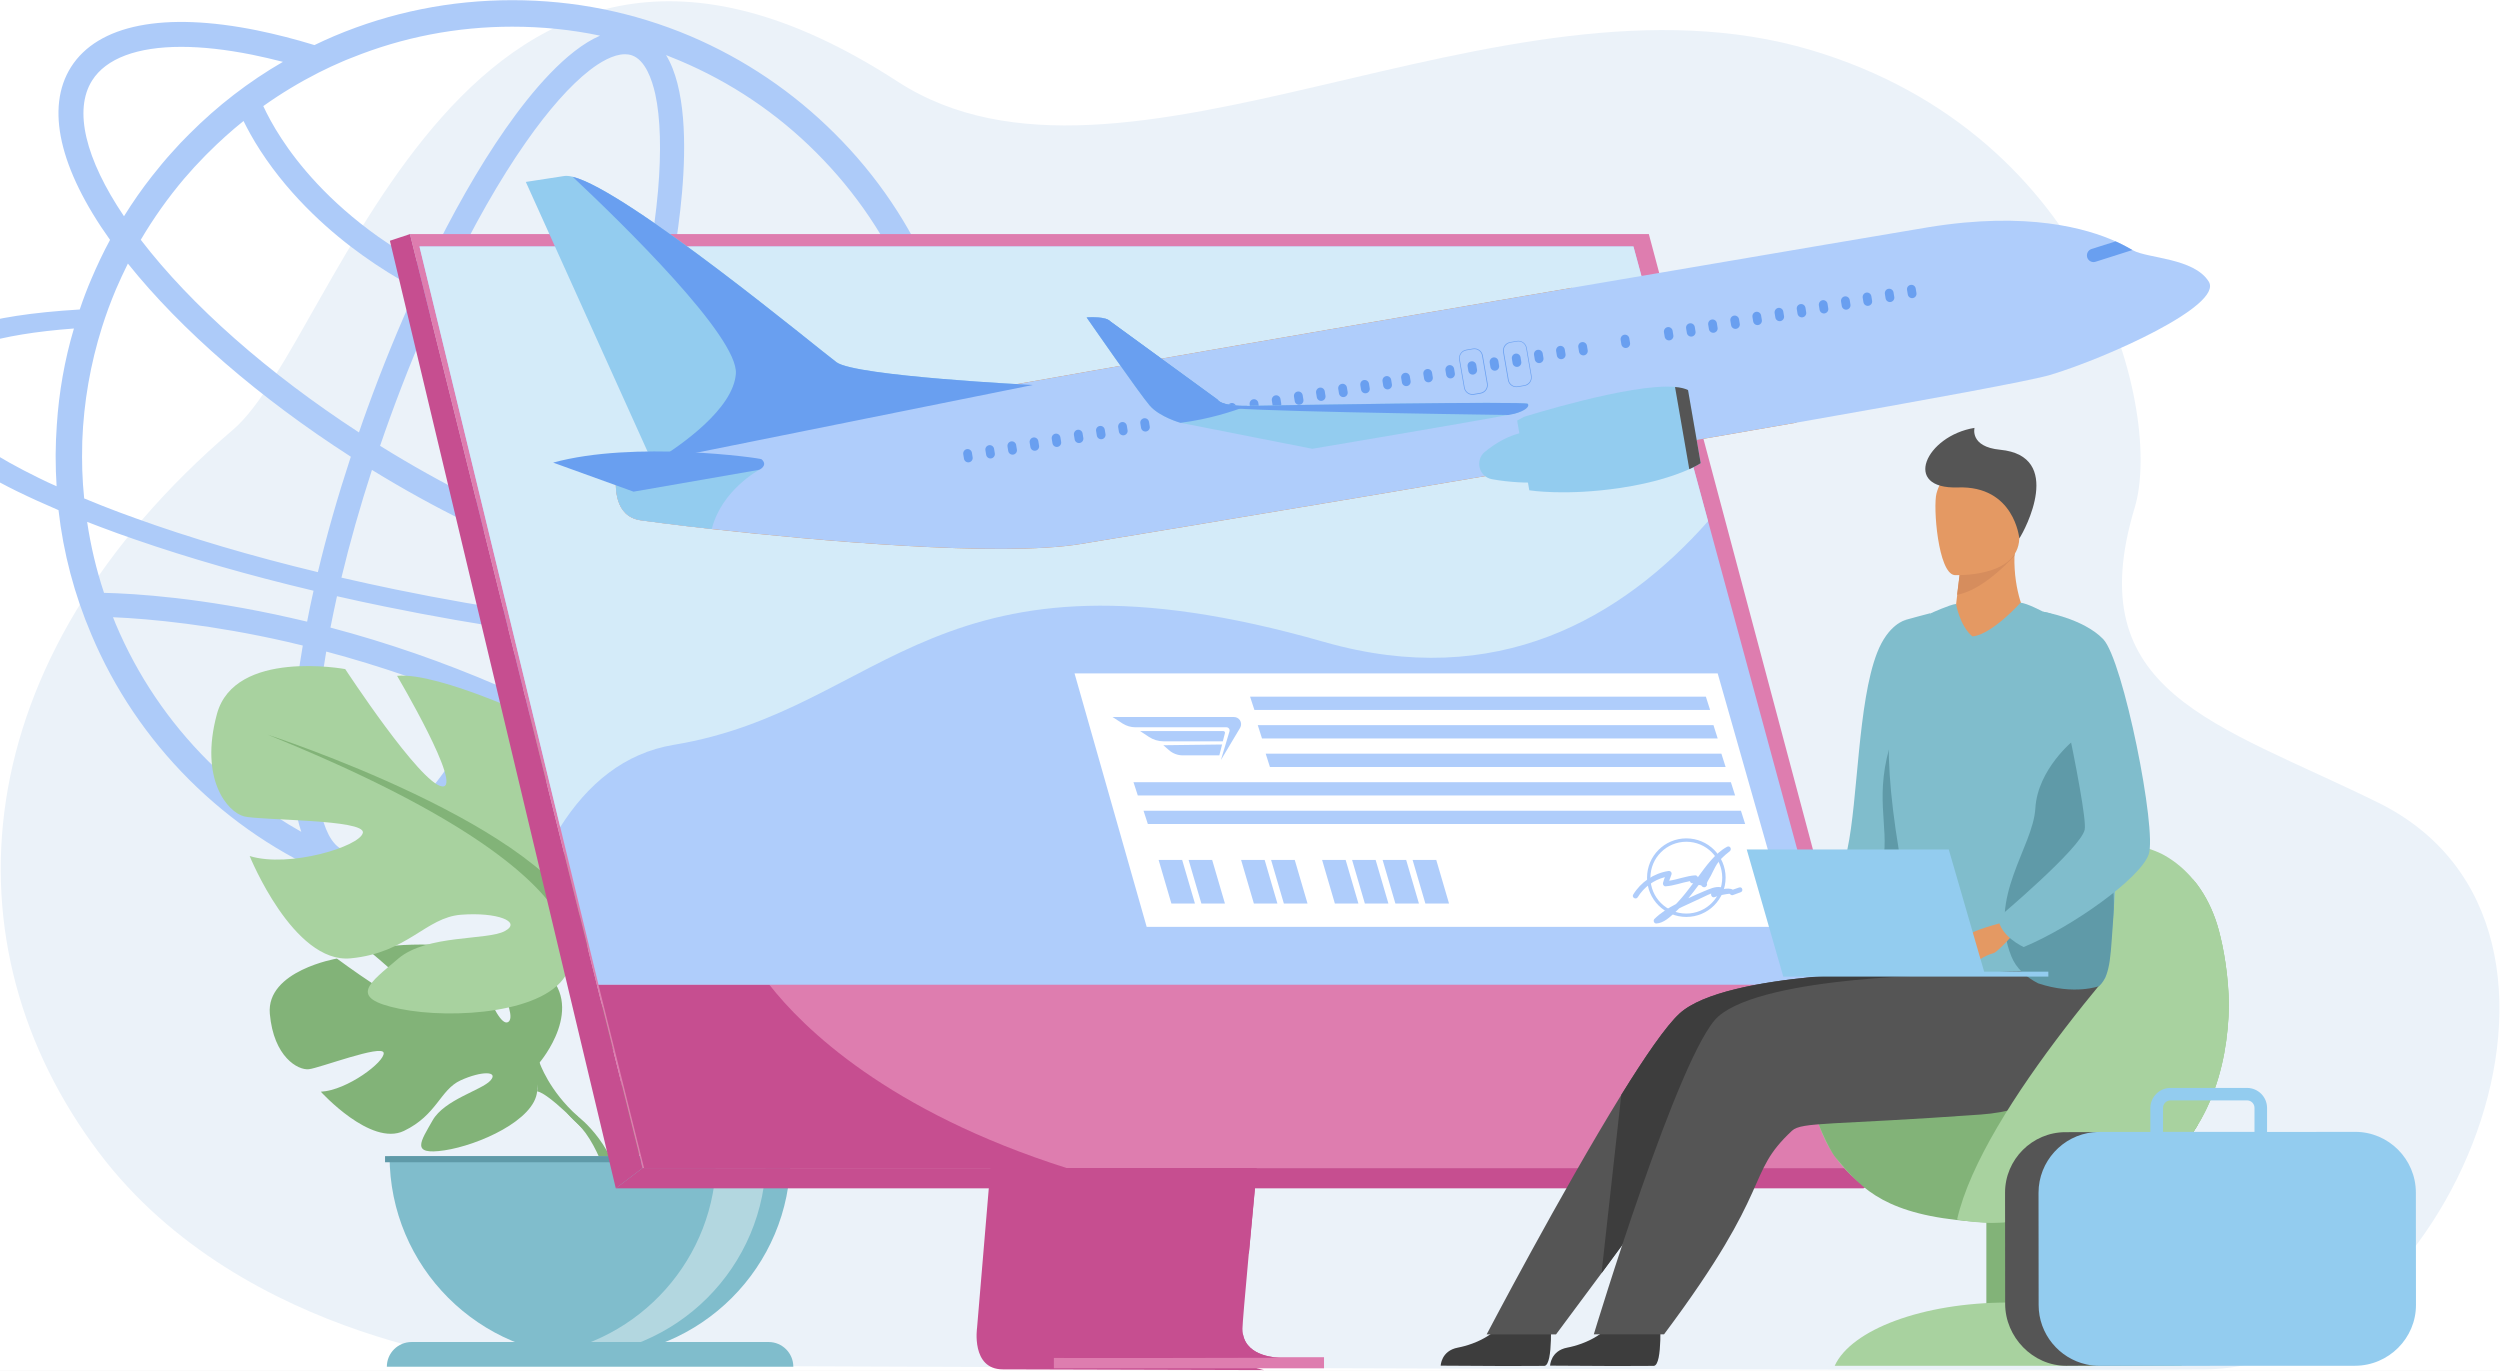 <svg width="651" height="357" viewBox="0 0 651 357" fill="none" xmlns="http://www.w3.org/2000/svg">
<rect width="651" height="357" fill="#7A7A7A"/>
<rect width="1920" height="1919" transform="translate(-975 -263)" fill="white"/>
<path d="M60.72 111.86C88.028 88.567 120.945 -51.93 233.75 21.247C292.023 59.06 390.28 -11.203 471.625 13.053C546.315 35.328 563.118 108.23 555.885 132.155C541.283 180.5 577.115 188.227 619.245 208.99C685.355 241.55 636.735 356.033 574.283 356.583C511.83 357.133 133.485 355.483 133.485 355.483C133.485 355.483 63.47 350.148 25.74 300.098C-14.85 246.225 -9.817 172.057 60.72 111.86Z" fill="#EBF2F9"/>
<path d="M265.073 142.935L255.86 142.715C258.83 146.537 259.49 150.085 257.648 153.055C255.805 156.107 251.405 158.61 244.805 160.507C249.783 147.252 252.285 133.282 252.285 118.955C252.285 102.895 249.15 87.33 242.935 72.672C236.968 58.51 228.388 45.778 217.47 34.888C206.553 23.97 193.848 15.39 179.685 9.367C165.028 3.18 149.435 0.045 133.403 0.045C117.343 0.045 101.778 3.18 87.093 9.367C85.333 10.11 83.6 10.908 81.895 11.732C81.895 11.732 81.895 11.732 81.868 11.732C76.753 10.165 71.775 8.9 66.963 7.91C42.708 2.987 25.493 6.397 18.48 17.48C11.825 28.04 15.455 43.935 28.655 62.47C26.868 65.77 25.273 69.153 23.788 72.645C22.66 75.257 21.67 77.897 20.763 80.593C-4.042 82.078 -17.325 86.45 -22.165 94.343C-27.775 103.555 -20.102 115.902 4.428 127.92C7.81 129.57 11.44 131.22 15.235 132.842C16.5 143.98 19.36 154.815 23.788 165.21C29.755 179.372 38.335 192.105 49.253 203.022C60.17 213.912 72.875 222.492 87.038 228.487C101.695 234.675 117.288 237.81 133.348 237.81C149.38 237.81 164.945 234.675 179.63 228.487C193.793 222.492 206.498 213.912 217.415 203.022C228.03 192.408 236.473 180.033 242.413 166.31C254.513 163.807 262.488 159.875 265.65 154.677C267.905 151.157 267.63 147.17 265.073 142.935ZM236.665 162.405C228.608 163.862 218.543 164.687 206.8 164.825C188.568 165.045 167.64 163.615 145.613 160.7C147.455 156.657 149.298 152.505 151.058 148.27C157.905 150.552 164.533 152.367 170.885 153.66C178.145 155.145 184.773 155.86 190.685 155.86C204.545 155.86 214.473 151.872 219.368 144.09C220.165 142.797 220.825 141.45 221.348 140.02H214.28C214.17 140.24 214.033 140.46 213.895 140.652C210.265 146.427 202.125 149.425 190.685 149.425C185.213 149.425 178.998 148.737 172.15 147.362C166.183 146.152 159.94 144.447 153.505 142.33C155.21 138.067 156.86 133.75 158.455 129.35C162.773 117.47 166.458 105.727 169.428 94.425C183.013 96.433 197.588 97.422 213.098 97.422C222.75 97.422 232.76 97.037 243.073 96.267C244.613 103.692 245.383 111.31 245.383 119.037C245.383 134.025 242.468 148.655 236.665 162.405ZM89.54 221.365C86.103 220.127 84.37 215.177 83.518 211.272C82.17 205.085 81.923 196.395 82.803 186.137C83.243 180.94 83.985 175.44 84.948 169.665C99.028 173.405 112.97 178.245 126.555 184.048C123.503 189.327 120.395 194.222 117.315 198.65C111.43 207.092 105.655 213.61 100.65 217.487C97.46 219.935 92.978 222.602 89.54 221.365ZM129.635 178.52C115.418 172.387 100.815 167.327 86.048 163.423C86.57 160.755 87.148 158.032 87.753 155.255C91.85 156.19 96.03 157.097 100.238 157.95C112.558 160.48 124.878 162.625 136.895 164.357C134.558 169.307 132.11 174.038 129.635 178.52ZM102.988 153.495C98.23 152.505 93.528 151.487 88.908 150.415C91.08 141.367 93.748 131.962 96.855 122.365C113.053 132.32 129.525 140.405 145.118 146.152C143.165 150.827 141.158 155.365 139.095 159.792C127.243 158.115 115.143 155.997 102.988 153.495ZM63.415 31.505C64.46 33.623 65.863 36.235 67.788 39.205C75.983 51.855 86.79 61.04 94.408 66.485C98.78 69.62 103.455 72.535 108.405 75.203C103.895 85.047 99.578 95.58 95.618 106.497C94.875 108.532 94.16 110.567 93.473 112.602C69.823 97.203 49.775 79.547 36.658 62.443C39.958 56.833 43.725 51.525 47.933 46.547C49.693 44.485 51.508 42.505 53.405 40.58C53.68 40.305 53.928 40.057 54.203 39.782C57.145 36.84 60.225 34.062 63.415 31.505ZM164.588 14.428C168.025 15.665 169.758 20.615 170.638 24.52C171.985 30.707 172.233 39.398 171.353 49.655C170.363 60.875 168.135 73.635 164.78 87.22C160.738 86.532 156.805 85.735 152.955 84.855C139.673 81.802 127.573 77.623 116.765 72.37C123.228 58.922 130.048 46.905 136.868 37.142C142.753 28.7 148.528 22.183 153.533 18.305C156.145 16.27 159.665 14.125 162.745 14.125C163.35 14.125 163.983 14.207 164.588 14.428ZM151.085 90.905C155.018 91.812 159.06 92.638 163.185 93.353C160.27 104.27 156.695 115.655 152.543 127.15C150.948 131.577 149.27 135.95 147.565 140.212C131.918 134.465 115.308 126.242 98.973 116.095C99.825 113.62 100.678 111.145 101.585 108.67C105.463 98 109.67 87.715 114.07 78.09C125.153 83.453 137.528 87.77 151.085 90.905ZM212.575 39.755C222.86 50.04 230.945 62.03 236.61 75.368C238.618 80.125 240.295 84.993 241.615 89.97C215.793 91.868 192.143 91.263 170.995 88.21C174.35 74.487 176.605 61.59 177.595 50.205C178.695 37.638 178.558 22.733 173.443 14.345C174.625 14.812 175.808 15.28 176.963 15.775C190.328 21.413 202.318 29.47 212.575 39.755ZM133.403 6.947C141.158 6.947 148.803 7.717 156.255 9.285C147.455 13.107 138.463 23.777 131.643 33.54C124.658 43.55 117.7 55.788 111.128 69.483C106.7 67.062 102.493 64.45 98.533 61.672C85.443 52.377 77.605 42.67 73.343 36.153C71.06 32.688 69.548 29.745 68.558 27.628C73.15 24.355 77.99 21.44 83.023 18.883C85.085 17.837 87.175 16.875 89.293 15.967C89.458 15.912 89.595 15.83 89.76 15.775C89.788 15.748 89.843 15.748 89.87 15.72C90.338 15.527 90.778 15.335 91.245 15.17C91.355 15.115 91.493 15.06 91.603 15.033C104.885 9.67 118.938 6.947 133.403 6.947ZM23.98 20.973C27.61 15.197 35.75 12.2 47.19 12.2C52.663 12.2 58.878 12.887 65.725 14.262C68.31 14.785 70.978 15.418 73.673 16.105C64.79 21.247 56.65 27.517 49.308 34.888C47.768 36.4 46.283 37.968 44.853 39.59C43.038 41.57 41.333 43.66 39.655 45.778C36.988 49.16 34.54 52.68 32.285 56.31C22.193 41.35 19.14 28.645 23.98 20.973ZM30.168 75.395C31.158 73.112 32.203 70.83 33.303 68.63C47.135 85.927 67.54 103.61 91.355 118.927C87.973 129.212 85.085 139.305 82.775 148.985C65.45 144.805 49.39 140.048 35.31 134.96C32.34 133.915 29.48 132.815 26.73 131.742C25.108 131.11 23.513 130.45 21.918 129.79C21.67 127.37 21.505 124.922 21.423 122.475C21.395 121.292 21.368 120.137 21.368 118.982C21.368 117.635 21.395 116.232 21.423 114.885C21.808 104.71 23.54 94.782 26.565 85.185C27.088 83.562 27.61 81.968 28.215 80.345C28.848 78.668 29.48 77.017 30.168 75.395ZM9.983 124.4C-11.412 113.95 -21.202 103.885 -16.83 96.707C-13.31 90.905 -0.44 87 19.25 85.543C16.83 93.683 15.345 102.125 14.795 110.65C14.603 113.18 14.52 115.71 14.493 118.295V118.955C14.493 121.512 14.575 124.097 14.74 126.627C13.09 125.912 11.523 125.17 9.983 124.4ZM26.208 137.242C29.095 138.342 32.065 139.415 35.118 140.46C49.143 145.327 64.845 149.837 81.648 153.825C81.043 156.547 80.465 159.242 79.97 161.882C78.595 161.552 77.22 161.222 75.845 160.92C52.608 155.64 35.173 154.567 27.088 154.375C25.08 148.352 23.623 142.165 22.688 135.895C23.87 136.335 25.025 136.775 26.208 137.242ZM30.168 162.57C29.92 161.965 29.673 161.36 29.425 160.727C39.243 161.14 55.578 162.735 74.69 167.107C76.065 167.41 77.44 167.74 78.843 168.098C77.798 174.23 77.028 180.087 76.533 185.587C75.625 196.01 75.57 208.028 78.458 216.607C69.603 211.63 61.49 205.47 54.203 198.183C43.89 187.898 35.805 175.907 30.168 162.57ZM176.99 222.19C163.158 228.047 148.528 231.017 133.403 231.017C121.743 231.017 110.385 229.257 99.44 225.765C107.718 221.42 116.05 211.437 122.458 202.252C125.758 197.522 129.058 192.27 132.33 186.605C151.14 195.13 169.235 205.58 186.203 217.79C183.233 219.385 180.153 220.842 176.99 222.19ZM212.575 198.183C206.388 204.398 199.568 209.787 192.198 214.325C174.35 201.29 155.293 190.125 135.41 181.077C138.133 176.072 140.828 170.792 143.468 165.265C161.645 167.685 179.135 169.115 195.085 169.5C199.238 169.61 203.308 169.61 207.213 169.582C217.388 169.472 226.435 168.867 234.19 167.767C228.8 179.042 221.513 189.245 212.575 198.183Z" fill="#ADCBF9"/>
<path d="M140.498 276.695C140.498 276.695 153.203 261.872 141.268 252.44C141.268 252.44 132.55 247.16 125.455 247.6C125.455 247.6 135.52 264.485 132.275 266.163C129.03 267.84 122.43 246.555 122.43 246.555C122.43 246.555 102.603 244.63 96.223 247.71C96.223 247.71 113.163 261.57 109.588 262.395C106.013 263.22 87.725 249.608 87.725 249.608C87.725 249.608 69.273 252.742 70.263 263.99C71.253 275.237 77.605 278.73 80.41 278.427C83.215 278.125 99.55 271.882 99.908 274.165C100.265 276.447 90.42 283.928 83.545 284.285C83.545 284.285 96.553 298.64 105.188 294.487C113.823 290.335 114.565 283.79 119.955 281.315C125.345 278.867 129.938 278.868 127.71 281.37C125.483 283.873 115.72 286.32 112.64 291.765C109.56 297.21 106.783 300.895 115.748 299.548C124.685 298.2 139.233 291.655 139.865 284.175C140.498 276.695 140.498 276.695 140.498 276.695Z" fill="#82B378"/>
<path d="M79.31 264.292C79.31 264.292 129.415 262.368 140.498 276.695C140.498 276.695 142.945 284.037 150.48 290.692L151.663 293.883C151.663 293.883 142.973 284.725 139.865 284.175C139.838 284.175 144.705 266.437 79.31 264.292Z" fill="#82B378"/>
<path d="M150.453 290.692C150.453 290.692 161.205 298.64 161.948 312.858L159.995 313.023C159.995 313.023 156.558 298.337 150.343 292.59C144.155 286.842 150.453 290.692 150.453 290.692Z" fill="#82B378"/>
<path d="M184.91 258.05C184.91 258.05 164.698 246.72 174.13 231.375C174.13 231.375 181.665 221.942 189.75 219.522C189.75 219.522 185.433 242.43 189.75 242.98C194.068 243.53 192.72 217.102 192.72 217.102C192.72 217.102 214.005 206.872 222.365 207.67C222.365 207.67 209.165 230.055 213.483 229.505C217.8 228.955 232.623 206.322 232.623 206.322C232.623 206.322 254.458 202.28 257.95 215.205C261.443 228.13 255.805 234.62 252.56 235.417C249.315 236.215 228.58 235.967 229.103 238.662C229.653 241.357 243.65 245.675 251.488 243.255C251.488 243.255 242.853 264.54 231.55 263.467C220.22 262.395 216.728 255.382 209.715 254.832C202.703 254.282 197.588 256.18 201.08 258.077C204.573 259.975 216.453 258.682 222.118 263.495C227.783 268.307 232.348 271.277 221.843 273.422C211.338 275.567 192.473 274.22 188.678 266.135C184.91 258.05 184.91 258.05 184.91 258.05Z" fill="#A8D29F"/>
<path d="M247.995 219.22C247.995 219.22 191.4 237.562 184.91 258.022C184.91 258.022 185.185 267.18 179.52 277.712V281.755C179.52 281.755 185.46 268.005 188.678 266.108C188.678 266.135 176.028 248.343 247.995 219.22Z" fill="#82B378"/>
<path d="M179.52 277.712C179.52 277.712 170.803 290.967 175.78 307.11L178.035 306.505C178.035 306.505 175.863 288.74 180.428 279.802C184.965 270.865 179.52 277.712 179.52 277.712Z" fill="#82B378"/>
<path d="M152.763 242.43C152.763 242.43 179.41 227.497 166.98 207.257C166.98 207.257 157.025 194.827 146.383 191.61C146.383 191.61 152.075 221.805 146.383 222.52C140.69 223.235 142.478 188.42 142.478 188.42C142.478 188.42 114.4 174.917 103.4 175.99C103.4 175.99 120.808 205.47 115.115 204.782C109.423 204.067 89.898 174.23 89.898 174.23C89.898 174.23 61.105 168.895 56.485 185.945C51.865 202.995 59.318 211.52 63.58 212.592C67.843 213.665 95.205 213.307 94.49 216.855C93.775 220.402 75.295 226.095 65.01 222.905C65.01 222.905 76.368 250.982 91.3 249.552C106.233 248.122 110.853 238.882 120.093 238.195C129.333 237.48 136.07 239.982 131.45 242.457C126.83 244.932 111.21 243.282 103.73 249.607C96.278 255.96 90.228 259.865 104.088 262.697C117.948 265.53 142.808 263.77 147.785 253.1C152.763 242.43 152.763 242.43 152.763 242.43Z" fill="#A8D29F"/>
<path d="M69.603 191.28C69.603 191.28 144.21 215.452 152.735 242.457C152.735 242.457 152.378 254.53 159.83 268.39V273.725C159.83 273.725 152.02 255.602 147.758 253.127C147.785 253.1 164.478 229.642 69.603 191.28Z" fill="#82B378"/>
<path d="M159.858 268.362C159.858 268.362 171.353 285.825 164.808 307.11L161.838 306.312C161.838 306.312 164.725 282.882 158.703 271.112C152.68 259.315 159.858 268.362 159.858 268.362Z" fill="#82B378"/>
<path d="M153.643 353.255C124.823 353.255 101.448 329.88 101.448 301.06H205.838C205.865 329.88 182.49 353.255 153.643 353.255Z" fill="#80BDCC"/>
<path opacity="0.4" d="M140.8 352.842C142.918 353.117 145.09 353.255 147.29 353.255C176.11 353.255 199.485 329.88 199.485 301.06H186.505C186.533 327.68 166.568 349.652 140.8 352.842Z" fill="white"/>
<path d="M100.733 355.895H206.58C206.58 352.347 203.693 349.46 200.145 349.46H107.195C103.62 349.46 100.733 352.347 100.733 355.895Z" fill="#80BDCC"/>
<path d="M100.266 302.651H207.571V301.057H100.266V302.651Z" fill="#5F9AA8"/>
<path d="M269.94 161.305L254.43 345.72C254.43 345.72 252.808 356.555 261.113 356.583C274.78 356.61 329.148 356.775 329.148 356.775C329.148 356.775 318.863 354.602 318.973 349.377C319.11 343.217 337.095 159.573 337.095 159.573L269.94 161.305Z" fill="#C64E90"/>
<path d="M265.65 353.558C278.96 353.723 330.907 353.558 333.602 353.558C332.585 353.558 324.775 353.365 323.675 347.48C323.592 347.012 323.537 346.518 323.537 345.995C323.537 344.84 324.17 337.552 325.187 326.442C326.095 316.46 327.332 303.425 328.735 288.988C334.097 233.052 341.66 156.217 341.66 156.217L274.45 157.95L263.422 288.988L261.277 314.562L259.352 337.58L258.94 342.365C258.967 342.365 257.07 353.448 265.65 353.558Z" fill="#C64E90"/>
<path d="M106.755 60.958L144.54 212.702L149.71 233.492L167.31 304.167H494.203L429.358 60.958H106.755Z" fill="#DE7DAF"/>
<path d="M106.755 60.958L101.53 62.69L160.353 309.448L167.31 304.167L106.755 60.958Z" fill="#C64E90"/>
<path d="M160.353 309.447H485.238L494.203 304.167H167.31L160.353 309.447Z" fill="#C64E90"/>
<path d="M274.429 356.306H344.774V353.418H274.429V356.306Z" fill="#DE7DAF"/>
<path d="M260.865 309.337L261.305 314.562L261.333 314.755C261.333 314.755 307.037 319.127 325.215 326.442C325.682 321.437 326.205 315.662 326.81 309.337H260.865Z" fill="#C64E90"/>
<path d="M265.65 353.557C278.96 353.722 330.908 353.557 333.603 353.557C332.585 353.557 324.775 353.365 323.675 347.48C318.34 347.755 288.585 348.717 259.38 337.552L258.968 342.337C258.968 342.365 257.07 353.447 265.65 353.557Z" fill="#C64E90"/>
<path d="M155.843 256.427L167.723 304.167H277.778C231.248 289.372 209.22 267.757 200.338 256.427H155.843Z" fill="#C64E90"/>
<path d="M109.23 64.175L155.842 256.427H477.565L425.342 64.175H109.23Z" fill="#AFCDFB"/>
<path d="M175.477 193.947C231 184.735 243.127 138.04 344.795 167.162C389.73 180.032 422.372 160.975 444.785 135.73L425.342 64.175H109.23L145.887 215.37C152.955 204.205 162.525 196.092 175.477 193.947Z" fill="#D4EBF9"/>
<path d="M481.553 256.427H477.565L478.363 259.342L482.213 258.902L481.553 256.427Z" fill="#DE7DAF"/>
<path d="M136.923 47.373L169.813 120.22L170.72 120.027L268.923 100.255C268.923 100.255 222.833 97.972 217.855 94.343C213.18 90.905 163.24 49.49 149.105 46.025C148.225 45.805 147.51 45.75 146.933 45.833C136.923 47.373 136.923 47.373 136.923 47.373Z" fill="#93CCEF"/>
<path d="M166.788 135.482C169.098 135.812 175.945 136.72 185.35 137.765C212.383 140.762 260.398 145.107 281.325 141.67C300.08 138.59 399.273 122.062 467.858 110.045C450.038 89.64 428.615 79.63 409.255 74.955C329.34 88.623 224.813 106.69 211.585 110.072C189.805 115.655 160.82 121.43 160.82 121.43C160.82 121.43 160.655 122.117 160.518 123.217C160.105 126.765 159.968 134.437 166.788 135.482Z" fill="#E58638"/>
<path d="M166.788 135.483C169.098 135.813 175.945 136.72 185.35 137.765C212.383 140.763 260.398 145.108 281.325 141.67C300.08 138.59 399.273 122.062 467.858 110.045C502.288 104.022 529.018 99.1 533.94 97.615C548.68 93.16 579.013 79.52 575.163 73.332C571.313 67.145 559.185 67.31 555.445 65.192C555.39 65.165 555.335 65.138 555.28 65.11C554.4 64.615 552.97 63.79 550.908 62.855C543.51 59.555 528.138 54.935 502.15 59.17C502.15 59.17 460.818 66.127 409.255 74.955C329.34 88.623 224.813 106.69 211.585 110.073C189.805 115.655 160.82 121.43 160.82 121.43C160.82 121.43 160.655 122.118 160.518 123.218C160.105 126.765 159.968 134.438 166.788 135.483Z" fill="#AFCDFB"/>
<path d="M166.788 135.455C169.07 135.812 175.945 136.692 185.35 137.737C187.935 127.535 197.725 122.337 197.725 122.337L160.545 123.19C160.105 126.765 159.968 134.437 166.788 135.455Z" fill="#93CCEF"/>
<path d="M434.225 85.185C434.83 85.075 435.435 85.487 435.545 86.12L435.738 87.302C435.848 87.907 435.435 88.513 434.803 88.623C434.198 88.733 433.593 88.32 433.483 87.688L433.29 86.505C433.208 85.9 433.62 85.295 434.225 85.185Z" fill="#699FF0"/>
<path d="M422.95 87.165C423.555 87.055 424.16 87.468 424.27 88.1L424.463 89.282C424.573 89.888 424.16 90.493 423.528 90.603C422.923 90.713 422.318 90.3 422.208 89.668L422.015 88.485C421.933 87.853 422.345 87.275 422.95 87.165Z" fill="#699FF0"/>
<path d="M440 84.195C440.605 84.085 441.21 84.498 441.32 85.13L441.513 86.312C441.623 86.918 441.21 87.522 440.578 87.632C439.973 87.743 439.368 87.33 439.258 86.698L439.065 85.515C438.955 84.882 439.368 84.305 440 84.195Z" fill="#699FF0"/>
<path d="M445.748 83.205C446.353 83.095 446.958 83.507 447.068 84.14L447.26 85.323C447.37 85.927 446.958 86.532 446.325 86.642C445.72 86.752 445.115 86.34 445.005 85.707L444.813 84.525C444.73 83.892 445.143 83.287 445.748 83.205Z" fill="#699FF0"/>
<path d="M451.523 82.188C452.128 82.078 452.733 82.49 452.843 83.123L453.035 84.305C453.145 84.91 452.733 85.515 452.1 85.625C451.495 85.735 450.89 85.323 450.78 84.69L450.588 83.507C450.478 82.875 450.918 82.297 451.523 82.188Z" fill="#699FF0"/>
<path d="M457.27 81.198C457.875 81.088 458.48 81.5 458.59 82.132L458.783 83.315C458.893 83.92 458.48 84.525 457.848 84.635C457.243 84.745 456.638 84.332 456.528 83.7L456.335 82.517C456.253 81.885 456.665 81.308 457.27 81.198Z" fill="#699FF0"/>
<path d="M463.045 80.18C463.65 80.07 464.255 80.483 464.365 81.115L464.558 82.297C464.668 82.903 464.255 83.507 463.623 83.618C463.018 83.728 462.413 83.315 462.303 82.683L462.11 81.5C462.028 80.895 462.44 80.29 463.045 80.18Z" fill="#699FF0"/>
<path d="M468.82 79.19C469.425 79.08 470.03 79.493 470.14 80.125L470.333 81.308C470.443 81.912 470.03 82.517 469.398 82.627C468.793 82.737 468.188 82.325 468.078 81.692L467.885 80.51C467.775 79.877 468.188 79.3 468.82 79.19Z" fill="#699FF0"/>
<path d="M474.568 78.172C475.173 78.062 475.778 78.475 475.888 79.108L476.08 80.29C476.19 80.895 475.778 81.5 475.145 81.61C474.54 81.72 473.935 81.308 473.825 80.675L473.633 79.493C473.55 78.888 473.963 78.282 474.568 78.172Z" fill="#699FF0"/>
<path d="M480.343 77.183C480.948 77.073 481.553 77.485 481.663 78.118L481.855 79.3C481.965 79.905 481.553 80.51 480.92 80.62C480.315 80.73 479.71 80.317 479.6 79.685L479.408 78.502C479.325 77.87 479.738 77.293 480.343 77.183Z" fill="#699FF0"/>
<path d="M485.98 76.192C486.585 76.082 487.19 76.495 487.3 77.127L487.493 78.31C487.603 78.915 487.19 79.52 486.558 79.63C485.953 79.74 485.348 79.328 485.238 78.695L485.045 77.513C484.963 76.88 485.375 76.302 485.98 76.192Z" fill="#699FF0"/>
<path d="M491.755 75.203C492.36 75.093 492.965 75.505 493.075 76.138L493.268 77.32C493.378 77.925 492.965 78.53 492.333 78.64C491.728 78.75 491.123 78.338 491.013 77.705L490.82 76.522C490.738 75.89 491.15 75.285 491.755 75.203Z" fill="#699FF0"/>
<path d="M497.53 74.185C498.135 74.075 498.74 74.487 498.85 75.12L499.043 76.302C499.153 76.907 498.74 77.513 498.108 77.623C497.503 77.733 496.898 77.32 496.788 76.688L496.595 75.505C496.485 74.873 496.898 74.295 497.53 74.185Z" fill="#699FF0"/>
<path d="M544.638 64.835L550.908 62.855C552.97 63.79 554.428 64.615 555.28 65.11L545.683 68.162C545.49 68.218 545.325 68.245 545.133 68.245C544.418 68.245 543.73 67.75 543.51 67.035C543.235 66.1 543.73 65.138 544.638 64.835Z" fill="#699FF0"/>
<path d="M394.873 100.805C395.01 100.805 395.12 100.805 395.258 100.777L397.018 100.475C397.595 100.365 398.118 100.063 398.448 99.567C398.778 99.073 398.915 98.495 398.833 97.918L397.568 90.603C397.348 89.392 396.193 88.567 394.983 88.787L393.223 89.09C392.645 89.2 392.123 89.502 391.793 89.998C391.463 90.493 391.325 91.07 391.408 91.647L392.673 98.963C392.865 100.063 393.8 100.805 394.873 100.805ZM395.23 100.613C394.103 100.805 393.058 100.063 392.865 98.935L391.6 91.62C391.518 91.097 391.628 90.547 391.958 90.08C392.26 89.64 392.755 89.338 393.278 89.228L395.038 88.925C396.138 88.733 397.21 89.475 397.403 90.603L398.668 97.918C398.75 98.44 398.64 98.99 398.31 99.457C398.008 99.897 397.513 100.2 396.99 100.31L395.23 100.613Z" fill="#699FF0"/>
<path d="M383.433 102.813C383.57 102.813 383.68 102.813 383.818 102.785L385.578 102.483C386.788 102.263 387.585 101.108 387.393 99.897L386.128 92.582C385.908 91.373 384.753 90.547 383.543 90.767L381.783 91.07C380.573 91.29 379.775 92.445 379.968 93.655L381.233 100.97C381.425 102.043 382.36 102.813 383.433 102.813ZM383.763 102.593C382.663 102.785 381.59 102.043 381.398 100.915L380.133 93.6C379.94 92.5 380.683 91.427 381.81 91.235L383.57 90.933C384.67 90.74 385.743 91.483 385.935 92.61L387.2 99.925C387.393 101.025 386.65 102.098 385.523 102.29L383.763 102.593Z" fill="#699FF0"/>
<path d="M251.763 116.948C252.368 116.838 252.973 117.25 253.083 117.883L253.275 119.065C253.385 119.67 252.973 120.275 252.34 120.385C251.735 120.495 251.13 120.083 251.02 119.45L250.828 118.268C250.745 117.635 251.158 117.058 251.763 116.948Z" fill="#699FF0"/>
<path d="M257.538 115.93C258.143 115.82 258.748 116.233 258.858 116.865L259.05 118.048C259.16 118.653 258.748 119.258 258.115 119.368C257.51 119.478 256.905 119.065 256.795 118.433L256.603 117.25C256.493 116.645 256.905 116.04 257.538 115.93Z" fill="#699FF0"/>
<path d="M263.285 114.94C263.89 114.83 264.495 115.243 264.605 115.875L264.798 117.058C264.908 117.663 264.495 118.268 263.863 118.378C263.258 118.488 262.653 118.075 262.543 117.443L262.35 116.26C262.268 115.628 262.68 115.05 263.285 114.94Z" fill="#699FF0"/>
<path d="M269.06 113.923C269.665 113.813 270.27 114.225 270.38 114.858L270.573 116.04C270.683 116.645 270.27 117.25 269.638 117.36C269.033 117.47 268.428 117.058 268.318 116.425L268.125 115.243C268.015 114.638 268.455 114.033 269.06 113.923Z" fill="#699FF0"/>
<path d="M274.808 112.933C275.413 112.823 276.018 113.235 276.128 113.868L276.32 115.05C276.43 115.655 276.018 116.26 275.385 116.37C274.78 116.48 274.175 116.068 274.065 115.435L273.873 114.252C273.79 113.62 274.203 113.043 274.808 112.933Z" fill="#699FF0"/>
<path d="M280.583 111.915C281.188 111.805 281.793 112.218 281.903 112.85L282.095 114.033C282.205 114.638 281.793 115.243 281.16 115.353C280.555 115.463 279.95 115.05 279.84 114.418L279.648 113.235C279.565 112.63 279.978 112.025 280.583 111.915Z" fill="#699FF0"/>
<path d="M286.358 110.925C286.963 110.815 287.568 111.228 287.678 111.86L287.87 113.043C287.98 113.648 287.568 114.253 286.935 114.363C286.33 114.473 285.725 114.06 285.615 113.428L285.423 112.245C285.313 111.613 285.725 111.035 286.358 110.925Z" fill="#699FF0"/>
<path d="M292.105 109.908C292.71 109.798 293.315 110.21 293.425 110.843L293.618 112.025C293.728 112.63 293.315 113.235 292.683 113.345C292.078 113.455 291.473 113.043 291.363 112.41L291.17 111.228C291.088 110.623 291.5 110.018 292.105 109.908Z" fill="#699FF0"/>
<path d="M297.88 108.918C298.485 108.808 299.09 109.22 299.2 109.853L299.393 111.035C299.503 111.64 299.09 112.245 298.458 112.355C297.853 112.465 297.248 112.053 297.138 111.42L296.945 110.238C296.835 109.605 297.275 109.028 297.88 108.918Z" fill="#699FF0"/>
<path d="M365.805 97.093C366.41 96.983 367.015 97.395 367.125 98.028L367.318 99.21C367.428 99.815 367.015 100.42 366.383 100.53C365.778 100.64 365.173 100.228 365.063 99.595L364.87 98.412C364.76 97.808 365.2 97.203 365.805 97.093Z" fill="#699FF0"/>
<path d="M371.58 96.103C372.185 95.993 372.79 96.405 372.9 97.037L373.093 98.22C373.203 98.825 372.79 99.43 372.158 99.54C371.553 99.65 370.948 99.237 370.838 98.605L370.645 97.422C370.535 96.79 370.948 96.213 371.58 96.103Z" fill="#699FF0"/>
<path d="M377.328 95.085C377.933 94.975 378.538 95.388 378.648 96.02L378.84 97.203C378.95 97.808 378.538 98.412 377.905 98.522C377.3 98.632 376.695 98.22 376.585 97.588L376.393 96.405C376.31 95.8 376.723 95.195 377.328 95.085Z" fill="#699FF0"/>
<path d="M383.103 94.095C383.708 93.985 384.313 94.397 384.423 95.03L384.615 96.213C384.725 96.817 384.313 97.422 383.68 97.532C383.075 97.642 382.47 97.23 382.36 96.597L382.168 95.415C382.058 94.782 382.47 94.205 383.103 94.095Z" fill="#699FF0"/>
<path d="M388.85 93.078C389.455 92.968 390.06 93.38 390.17 94.013L390.363 95.195C390.473 95.8 390.06 96.405 389.428 96.515C388.823 96.625 388.218 96.213 388.108 95.58L387.915 94.397C387.833 93.793 388.245 93.188 388.85 93.078Z" fill="#699FF0"/>
<path d="M394.625 92.088C395.23 91.978 395.835 92.39 395.945 93.022L396.138 94.205C396.248 94.81 395.835 95.415 395.203 95.525C394.598 95.635 393.993 95.222 393.883 94.59L393.69 93.407C393.608 92.775 394.02 92.198 394.625 92.088Z" fill="#699FF0"/>
<path d="M400.4 91.097C401.005 90.987 401.61 91.4 401.72 92.032L401.913 93.215C402.023 93.82 401.61 94.425 400.978 94.535C400.373 94.645 399.768 94.233 399.658 93.6L399.465 92.418C399.355 91.785 399.768 91.18 400.4 91.097Z" fill="#699FF0"/>
<path d="M406.148 90.08C406.753 89.97 407.358 90.382 407.468 91.015L407.66 92.198C407.77 92.802 407.358 93.407 406.725 93.517C406.12 93.627 405.515 93.215 405.405 92.582L405.213 91.4C405.13 90.767 405.543 90.19 406.148 90.08Z" fill="#699FF0"/>
<path d="M411.923 89.09C412.528 88.98 413.133 89.392 413.243 90.025L413.435 91.207C413.545 91.812 413.133 92.418 412.5 92.528C411.895 92.638 411.29 92.225 411.18 91.593L410.988 90.41C410.878 89.778 411.318 89.172 411.923 89.09Z" fill="#699FF0"/>
<path d="M314.82 105.975C315.425 105.865 316.03 106.278 316.14 106.91L316.333 108.093C316.443 108.698 316.03 109.303 315.398 109.413C314.793 109.523 314.188 109.11 314.078 108.478L313.885 107.295C313.803 106.663 314.215 106.085 314.82 105.975Z" fill="#699FF0"/>
<path d="M320.595 104.958C321.2 104.848 321.805 105.26 321.915 105.893L322.108 107.075C322.218 107.68 321.805 108.285 321.173 108.395C320.568 108.505 319.963 108.093 319.853 107.46L319.66 106.278C319.55 105.673 319.963 105.068 320.595 104.958Z" fill="#699FF0"/>
<path d="M326.343 103.968C326.948 103.858 327.553 104.27 327.663 104.902L327.855 106.085C327.965 106.69 327.553 107.295 326.92 107.405C326.315 107.515 325.71 107.103 325.6 106.47L325.408 105.288C325.325 104.655 325.738 104.078 326.343 103.968Z" fill="#699FF0"/>
<path d="M332.118 102.95C332.723 102.84 333.328 103.253 333.438 103.885L333.63 105.068C333.74 105.673 333.328 106.278 332.695 106.388C332.09 106.498 331.485 106.085 331.375 105.452L331.183 104.27C331.1 103.665 331.513 103.06 332.118 102.95Z" fill="#699FF0"/>
<path d="M337.893 101.96C338.498 101.85 339.103 102.263 339.213 102.895L339.405 104.078C339.515 104.683 339.103 105.288 338.47 105.398C337.865 105.508 337.26 105.095 337.15 104.463L336.958 103.28C336.848 102.648 337.26 102.07 337.893 101.96Z" fill="#699FF0"/>
<path d="M343.64 100.943C344.245 100.833 344.85 101.245 344.96 101.878L345.153 103.06C345.263 103.665 344.85 104.27 344.218 104.38C343.613 104.49 343.008 104.078 342.898 103.445L342.705 102.263C342.623 101.658 343.035 101.053 343.64 100.943Z" fill="#699FF0"/>
<path d="M349.415 99.953C350.02 99.843 350.625 100.255 350.735 100.888L350.928 102.07C351.038 102.675 350.625 103.28 349.993 103.39C349.388 103.5 348.783 103.088 348.673 102.455L348.48 101.273C348.37 100.64 348.783 100.063 349.415 99.953Z" fill="#699FF0"/>
<path d="M355.163 98.963C355.768 98.853 356.373 99.265 356.483 99.897L356.675 101.08C356.785 101.685 356.373 102.29 355.74 102.4C355.135 102.51 354.53 102.098 354.42 101.465L354.228 100.283C354.145 99.65 354.558 99.045 355.163 98.963Z" fill="#699FF0"/>
<path d="M360.938 97.945C361.543 97.835 362.148 98.248 362.258 98.88L362.45 100.063C362.56 100.668 362.148 101.273 361.515 101.383C360.91 101.493 360.305 101.08 360.195 100.448L360.003 99.265C359.92 98.632 360.333 98.055 360.938 97.945Z" fill="#699FF0"/>
<path d="M388.493 124.785C385.11 124.153 384.01 119.862 386.65 117.662C389.318 115.49 392.975 113.18 397.21 112.493C405.9 111.063 403.068 124.922 400.208 125.527C398.503 125.857 393.003 125.61 388.493 124.785Z" fill="#93CCEF"/>
<path d="M395.065 109.523L398.228 127.673C398.228 127.673 407.605 129.212 422.043 127.04C430.87 125.72 436.7 123.603 439.89 122.173C441.898 121.265 442.86 120.605 442.86 120.605L439.56 101.575C438.708 101.135 437.553 100.887 436.178 100.75C424.628 99.76 396.798 108.56 396.798 108.56L395.065 109.523Z" fill="#93CCEF"/>
<path d="M436.178 100.777L439.89 122.172C441.898 121.265 442.86 120.605 442.86 120.605L439.56 101.575C438.735 101.162 437.58 100.887 436.178 100.777Z" fill="#555555"/>
<path d="M282.948 82.655C282.948 82.655 296.808 102.647 299.393 105.617C301.978 108.587 307.395 110.1 307.395 110.1H307.423L341.715 116.865C341.715 116.865 383.653 109.797 392.783 108.037C393.608 107.872 394.158 107.762 394.405 107.707C397.155 106.965 398.42 105.837 397.843 105.122C397.265 104.407 332.255 105.507 325.078 105.672C325.023 105.672 324.94 105.672 324.885 105.672C317.873 105.81 317.13 104.077 317.13 104.077L289.218 83.728C288.86 83.343 288.283 83.067 287.623 82.903C285.615 82.407 282.948 82.655 282.948 82.655Z" fill="#93CCEF"/>
<path d="M287.568 82.93C295.103 88.76 315.92 104.875 317.873 105.92C319.963 107.047 378.4 107.845 392.755 108.065C393.58 107.9 394.13 107.79 394.378 107.735C397.128 106.992 398.393 105.865 397.815 105.15C397.238 104.435 332.228 105.535 325.05 105.7C317.845 105.865 317.103 104.105 317.103 104.105L289.19 83.755C288.805 83.37 288.228 83.095 287.568 82.93Z" fill="#699FF0"/>
<path d="M282.948 82.655C282.948 82.655 296.808 102.647 299.393 105.617C301.978 108.587 307.395 110.1 307.395 110.1H307.423C314.738 109.165 320.843 107.212 324.83 105.672C317.818 105.81 317.075 104.077 317.075 104.077L289.163 83.728C288.805 83.343 288.228 83.067 287.568 82.903C285.615 82.407 282.948 82.655 282.948 82.655Z" fill="#699FF0"/>
<path d="M170.72 120.027L268.922 100.255C268.922 100.255 222.832 97.972 217.855 94.343C213.18 90.905 163.24 49.49 149.105 46.025C162.112 58.235 192.307 87.715 191.62 97.312C190.96 106.442 177.485 115.875 170.72 120.027Z" fill="#699FF0"/>
<path d="M198.303 119.587C197.945 119.257 165.055 114.665 144.045 120.467L164.973 128.03L197.698 122.337C197.698 122.365 200.145 121.21 198.303 119.587Z" fill="#699FF0"/>
<path d="M466.07 241.358H298.595L279.812 175.357H447.287L466.07 241.358Z" fill="white"/>
<path d="M445.308 184.872H326.645L325.518 181.408H444.208L445.308 184.872Z" fill="#AFCDFB"/>
<path d="M447.288 192.297H328.625L327.525 188.833H446.188L447.288 192.297Z" fill="#AFCDFB"/>
<path d="M449.35 199.722H330.688L329.588 196.257H448.25L449.35 199.722Z" fill="#AFCDFB"/>
<path d="M451.825 207.147H296.285L295.158 203.682H450.725L451.825 207.147Z" fill="#AFCDFB"/>
<path d="M454.438 214.572H298.898L297.77 211.107H453.338L454.438 214.572Z" fill="#AFCDFB"/>
<path d="M439.12 218.312C433.455 218.312 428.89 222.905 428.89 228.542C428.89 234.207 433.483 238.772 439.12 238.772C444.785 238.772 449.35 234.18 449.35 228.542C449.35 222.877 444.785 218.312 439.12 218.312ZM439.12 237.892C433.95 237.892 429.77 233.712 429.77 228.542C429.77 223.372 433.95 219.192 439.12 219.192C444.29 219.192 448.47 223.372 448.47 228.542C448.47 233.712 444.29 237.892 439.12 237.892Z" fill="#AFCDFB"/>
<path d="M452.87 231.1C452.32 231.292 451.77 231.485 451.22 231.677C450.588 231.292 449.598 231.347 448.635 231.54C448.58 231.32 448.443 231.1 448.168 231.045C446.655 230.742 445.143 231.512 443.768 232.062C442.365 232.64 441.018 233.245 439.643 233.905C440.055 233.41 440.44 232.887 440.853 232.392C441.348 231.76 441.815 231.127 442.31 230.467C442.585 230.44 442.805 230.495 443.025 230.577C443.108 230.77 443.3 230.935 443.493 230.99C443.52 230.99 443.575 231.017 443.603 231.017C443.905 231.1 444.208 230.962 444.373 230.715C444.4 230.687 444.4 230.66 444.428 230.632C444.565 230.412 444.538 230.192 444.455 230C444.675 229.34 445.253 228.57 445.528 227.992C445.913 227.222 446.27 226.452 446.683 225.71C447.59 224.032 448.91 222.85 450.395 221.695C451.083 221.172 450.505 220.072 449.708 220.512C446.573 222.217 444.263 225.517 442.118 228.432C442.035 228.157 441.76 227.937 441.458 227.937C439.12 228.075 436.948 229.01 434.665 229.34C434.83 228.845 435.023 228.322 435.215 227.827C435.463 227.25 435.05 226.727 434.445 226.81C430.623 227.415 427.295 229.67 425.288 232.942C424.82 233.685 426.003 234.4 426.47 233.63C428.093 230.99 430.595 229.175 433.538 228.405C433.345 228.9 433.18 229.422 433.043 229.917C432.933 230.33 433.263 230.825 433.703 230.797C435.875 230.66 437.91 229.835 440.055 229.45C440.11 229.807 440.44 230.082 440.88 230H440.908C439.643 231.677 438.378 233.327 436.948 234.867C436.783 235.06 436.59 235.225 436.425 235.417C434.39 236.462 432.465 237.672 430.815 239.295C430.403 239.707 430.705 240.505 431.31 240.477C433.235 240.395 434.94 238.717 436.26 237.507C436.59 237.205 436.92 236.875 437.25 236.545C437.745 236.297 438.268 236.022 438.79 235.802C440.055 235.197 441.348 234.592 442.64 234.015C443.41 233.685 444.51 233.08 445.61 232.667C445.418 233.135 445.858 233.822 446.435 233.63C447.123 233.382 447.783 233.162 448.498 233.025C448.663 232.997 450.395 232.64 450.478 232.777C450.643 233.025 450.973 233.19 451.248 233.08C451.908 232.832 452.568 232.612 453.2 232.365C454.08 232.145 453.723 230.797 452.87 231.1Z" fill="#AFCDFB"/>
<path d="M322.878 187.54C322.52 187.017 321.943 186.715 321.338 186.715H289.713L292.298 188.392C293.288 189.025 294.47 189.382 295.653 189.382H319.358C319.908 189.382 320.32 189.905 320.155 190.455L317.928 197.907L322.933 189.52C323.29 188.887 323.263 188.145 322.878 187.54Z" fill="#AFCDFB"/>
<path d="M318.423 193.04L318.973 190.922C319.055 190.647 318.835 190.372 318.56 190.372H296.89L299.173 191.885C300.3 192.627 301.648 193.04 302.995 193.04H318.423Z" fill="#AFCDFB"/>
<path d="M302.94 194.057L304.343 195.295C305.36 196.202 306.653 196.697 308.028 196.697H317.515L318.23 193.865L302.94 194.057Z" fill="#AFCDFB"/>
<path d="M311.163 235.28H305.03L301.703 223.922H307.835L311.163 235.28Z" fill="#AFCDFB"/>
<path d="M318.973 235.28H312.84L309.513 223.922H315.645L318.973 235.28Z" fill="#AFCDFB"/>
<path d="M332.64 235.28H326.508L323.18 223.922H329.313L332.64 235.28Z" fill="#AFCDFB"/>
<path d="M340.478 235.28H334.318L330.99 223.922H337.15L340.478 235.28Z" fill="#AFCDFB"/>
<path d="M353.733 235.28H347.6L344.273 223.922H350.405L353.733 235.28Z" fill="#AFCDFB"/>
<path d="M361.543 235.28H355.41L352.083 223.922H358.215L361.543 235.28Z" fill="#AFCDFB"/>
<path d="M369.49 235.28H363.358L360.03 223.922H366.163L369.49 235.28Z" fill="#AFCDFB"/>
<path d="M377.328 235.28H371.168L367.84 223.922H374L377.328 235.28Z" fill="#AFCDFB"/>
<path d="M432.245 342.448C432.245 342.448 433.043 355.483 430.65 355.675C430.348 355.703 418.605 355.702 418.605 355.702L403.645 355.62C403.645 355.62 403.755 351.742 408.127 350.917C412.5 350.092 420.2 347.095 421.492 340.413C422.785 333.73 432.245 342.448 432.245 342.448Z" fill="#3D3D3D"/>
<path d="M403.755 342.448C403.755 342.448 404.553 355.483 402.16 355.675C401.858 355.703 390.115 355.702 390.115 355.702L375.155 355.62C375.155 355.62 375.265 351.742 379.638 350.917C384.01 350.092 391.71 347.095 393.003 340.413C394.295 333.73 403.755 342.448 403.755 342.448Z" fill="#3D3D3D"/>
<path d="M466.263 248.012L479.38 252.522C479.38 252.522 487.713 235.527 489.748 233.217C492.058 230.577 493.735 210.337 494.78 192.022C495.688 175.99 496.155 161.47 496.155 161.47C496.155 161.47 491.7 162.487 488.785 170.022C483.78 182.947 483.835 208.165 481.058 221.172C479.435 228.68 468.958 246.967 466.263 248.012Z" fill="#80BDCC"/>
<path d="M479.38 252.55C484.385 246.72 487.713 235.555 489.748 233.245C492.058 230.605 503.03 215.645 492.8 192.132C487.768 207.01 491.975 215.122 490.38 223.895C488.813 232.612 479.848 246.72 479.38 252.55Z" fill="#5F9AA8"/>
<path d="M517.248 349.927C517.248 349.927 518.485 351.027 521.373 351.027C524.673 351.027 525.498 349.927 525.498 349.927V303.7H517.248V349.927Z" fill="#82B378"/>
<path d="M471.79 284.89C471.79 284.917 471.79 284.972 471.817 285C472.092 287.062 472.505 288.988 473 290.72C473.935 294.13 475.172 296.908 476.327 298.833C480.81 306.368 489.28 314.783 509.63 317.533C510.62 317.67 511.637 317.78 512.682 317.89C514.58 318.082 516.587 318.22 518.677 318.33C518.815 318.33 518.952 318.33 519.09 318.357C519.227 318.357 519.365 318.357 519.502 318.385C525.415 318.247 532.042 317.147 539.44 315.387C554.592 311.785 564.492 304.387 570.735 295.367C571.257 294.597 571.78 293.827 572.247 293.03C573.485 290.995 574.585 288.877 575.492 286.705C578.957 278.592 580.277 269.875 580.415 261.762C580.305 254.062 579.095 247.132 577.775 242.21C576.73 238.36 575.135 234.703 572.962 231.485C572.385 230.633 571.78 229.807 571.12 229.037C569.03 226.535 566.555 224.39 563.64 222.74C556.408 218.615 532.565 214.49 512.38 225.16C475.2 244.74 469.617 268.94 471.79 284.89Z" fill="#A8D29F"/>
<path d="M478.033 301.472C483.945 308.375 489.28 315.442 509.63 317.697C510.62 317.807 511.638 317.917 512.683 318C514.58 318.165 516.588 318.275 518.678 318.357C518.815 318.357 518.953 318.357 519.09 318.357C519.228 318.357 519.365 318.357 519.503 318.385C525.415 318.247 532.043 317.147 539.44 315.387C554.593 311.785 564.493 304.387 570.735 295.367C571.258 294.597 571.78 293.827 572.248 293.03C560.753 290.28 536.168 285.467 511.748 287.447C498.493 288.52 484.77 289.702 473 290.72C472.588 290.775 476.08 299.19 478.033 301.472Z" fill="#82B378"/>
<path d="M547.69 180.555C547.498 179.785 547.305 179.015 547.085 178.245C544.17 167.96 539.44 160.507 531.988 159.27C531.053 161.827 521.923 166.035 513.948 165.622C513.068 165.567 511.775 164.385 511.748 164.385C505.45 163.505 502.453 160.122 502.755 159.655C502.48 159.682 496.128 161.442 496.128 161.442C490.628 185.532 489.968 198.925 496.595 233.3C499.015 245.867 495.303 252.687 496.128 253.485C497.558 254.915 513.453 255.327 526.213 255.822C527.753 255.877 529.265 255.932 530.723 255.987C540.045 256.29 547.745 256.4 547.745 256.4C548.378 255.602 549.533 248.315 550.33 238.057C551.65 221.75 551.98 197.797 547.69 180.555Z" fill="#80BDCC"/>
<path d="M527.615 160.452L520.025 166.75L508.475 164.962C508.585 163.862 509.163 159.022 509.658 154.897C510.07 151.542 510.428 148.655 510.428 148.655L524.233 143.127L524.645 142.962C524.645 143.045 524.645 143.1 524.645 143.182C524.618 143.732 524.59 144.282 524.563 144.805C524.315 154.237 527.615 160.452 527.615 160.452Z" fill="#E49963"/>
<path d="M495.743 290.28C457.105 293.057 445.088 292.562 443.74 294.405C435.215 306.092 434.363 308.1 417.038 331.53C413.738 335.985 409.833 341.237 405.185 347.48H387.118C387.118 347.48 406.615 310.3 422.18 285.11C428.34 275.155 433.868 267.097 437.36 263.908C449.433 252.907 497.53 253.155 497.53 253.155C497.53 253.155 539.303 252.137 542.575 258.325C543.318 259.672 524.838 288.162 495.743 290.28Z" fill="#555555"/>
<path d="M495.743 290.28C457.105 293.057 445.088 292.562 443.74 294.405C435.215 306.092 434.363 308.1 417.038 331.53L422.18 285.11C428.34 275.155 433.868 267.097 437.36 263.907C449.433 252.907 497.53 253.155 497.53 253.155C497.53 253.155 539.303 252.137 542.575 258.325C543.318 259.672 524.838 288.162 495.743 290.28Z" fill="#3D3D3D"/>
<path d="M546.178 264.732C546.178 264.732 544.885 288.135 515.79 290.225C477.153 293.002 469.178 292.095 466.648 294.432C454.218 306.037 462.44 308.512 433.318 347.452H415.03C415.03 347.452 437.36 273.532 447.453 264.677C459.718 253.925 508.943 253.842 508.943 253.842C508.943 253.842 543.318 250.57 546.59 256.757C547.333 258.105 546.178 264.732 546.178 264.732Z" fill="#555555"/>
<path d="M509.63 317.532C509.63 317.642 513.645 318.22 515.818 318.33C516.698 318.357 517.605 318.385 518.513 318.385C518.595 318.385 518.677 318.385 518.76 318.385C519.007 318.385 519.228 318.385 519.475 318.357C525.388 318.22 532.015 317.12 539.413 315.36C559.213 310.657 570.02 299.465 575.465 286.705C578.93 278.592 580.25 269.875 580.388 261.762C580.278 254.062 579.067 247.132 577.747 242.21C576.702 238.36 575.107 234.702 572.935 231.485C572.495 230.852 572.055 230.22 571.56 229.615C571.395 229.422 571.258 229.23 571.093 229.037C557.425 243.282 516.203 288.657 509.63 317.532Z" fill="#A8D29F"/>
<path d="M510.675 317.532C510.675 317.642 514.69 318.22 516.863 318.33C517.413 318.357 517.963 318.357 518.54 318.385C518.623 318.385 518.705 318.385 518.788 318.385C519.035 318.385 519.255 318.385 519.503 318.357C525.415 318.22 532.043 317.12 539.44 315.36C559.24 310.657 570.048 299.465 575.493 286.705C578.958 278.592 580.278 269.875 580.415 261.762C580.305 254.062 579.095 247.132 577.775 242.21C576.73 238.36 575.135 234.702 572.963 231.485C572.523 230.852 572.083 230.22 571.588 229.615C557.37 244.492 517.138 289.042 510.675 317.532Z" fill="#A8D29F"/>
<path d="M509.355 157.262C509.355 157.262 510.318 163.01 513.645 165.76L508.695 171.425C508.695 171.425 503.278 165.127 502.755 159.71C502.783 159.682 507.705 157.455 509.355 157.262Z" fill="#80BDCC"/>
<path d="M526.13 156.96C526.13 156.96 518.815 165.155 513.672 165.732L516.533 173.405C516.533 173.405 531.96 164.715 532.015 159.27C531.988 159.297 527.78 157.015 526.13 156.96Z" fill="#80BDCC"/>
<path d="M550.358 238.14C549.56 248.397 549.78 253.76 546.617 256.785C546.617 256.785 540.21 259.205 530.75 256.07C527.532 254.42 525.003 252.138 523.765 249.058C517.523 233.575 529.403 220.705 530.008 210.475C530.613 200.245 540.017 192.737 540.017 192.737C540.017 192.737 551.65 221.75 550.358 238.14Z" fill="#5F9AA8"/>
<path d="M568.15 355.647H477.758C482.048 346.242 500.665 339.175 522.94 339.175C545.243 339.175 563.833 346.242 568.15 355.647Z" fill="#A8D29F"/>
<path d="M521.648 240.175C521.648 240.175 515.515 241.77 513.508 242.897C511.5 243.997 507.458 249.305 508.365 250.13C512.903 254.282 513.59 249.69 519.173 248.177C520.19 247.902 524.838 242.705 524.838 242.705L521.648 240.175Z" fill="#E49963"/>
<path d="M516.67 253.017L507.458 221.2H454.85L464.365 254.31H464.53H517.028H533.39V253.017H516.67Z" fill="#93CCEF"/>
<path d="M531.988 159.297C531.988 159.297 542.438 161.002 547.663 166.42C552.888 171.837 561.743 216.277 559.515 222.492C557.315 228.735 539.605 241.385 526.955 246.61C526.955 246.61 520.713 243.805 520.328 238.965C520.328 238.965 541.833 220.87 542.85 216.057C543.84 211.245 531.988 159.297 531.988 159.297Z" fill="#80BDCC"/>
<path d="M524.618 143.155C524.59 143.705 524.562 144.255 524.535 144.777C521.867 147.665 515.57 153.797 509.63 154.897C510.043 151.542 510.4 148.655 510.4 148.655L524.205 143.127L524.618 143.155Z" fill="#D68D5D"/>
<path d="M508.97 149.755C508.97 149.755 525.525 150.525 525.828 140.185C526.13 129.872 528.495 123.025 517.935 122.09C507.375 121.182 505.203 125.032 504.268 128.47C503.333 131.907 504.68 149.287 508.97 149.755Z" fill="#E49963"/>
<path d="M525.828 140.212C525.828 140.212 524.59 126.435 509.85 126.93C495.11 127.425 501.49 113.482 514.167 111.42C514.167 111.42 512.847 116.342 520.822 117.112C537.542 118.735 527.313 138.012 525.828 140.212Z" fill="#555555"/>
<path d="M620.345 339.45L620.318 310.547C620.318 301.857 613.195 294.762 604.533 294.79L537.873 294.817C529.183 294.817 522.088 301.94 522.115 310.602L522.143 339.505C522.143 348.195 529.348 355.647 538.01 355.647L604.588 355.235C613.25 355.235 620.345 348.14 620.345 339.45Z" fill="#555555"/>
<path d="M629.118 339.78L629.09 310.547C629.09 301.83 621.968 294.707 613.25 294.735L590.343 294.762V288.52C590.343 285.632 588.005 283.295 585.118 283.295H583.798H571.863H565.18C563.778 283.295 562.485 283.845 561.495 284.835C560.505 285.825 559.955 287.145 559.955 288.52V294.762H546.673C546.15 294.762 545.655 294.79 545.16 294.845C545.16 294.845 545.16 294.845 545.133 294.845C545.105 294.845 545.078 294.845 545.05 294.845C537.103 295.642 530.833 302.435 530.833 310.602L530.86 339.835C530.86 347.37 536.195 353.722 543.29 355.29C544.39 355.537 545.518 355.675 546.7 355.675H546.728L613.25 355.647C622.023 355.62 629.145 348.47 629.118 339.78ZM563.255 294.735V288.492C563.255 287.42 564.135 286.54 565.208 286.54H571.698H582.78H585.118C585.31 286.54 585.503 286.567 585.695 286.622C586.493 286.87 587.07 287.612 587.07 288.492V294.735H563.255Z" fill="#93CCEF"/>
</svg>

